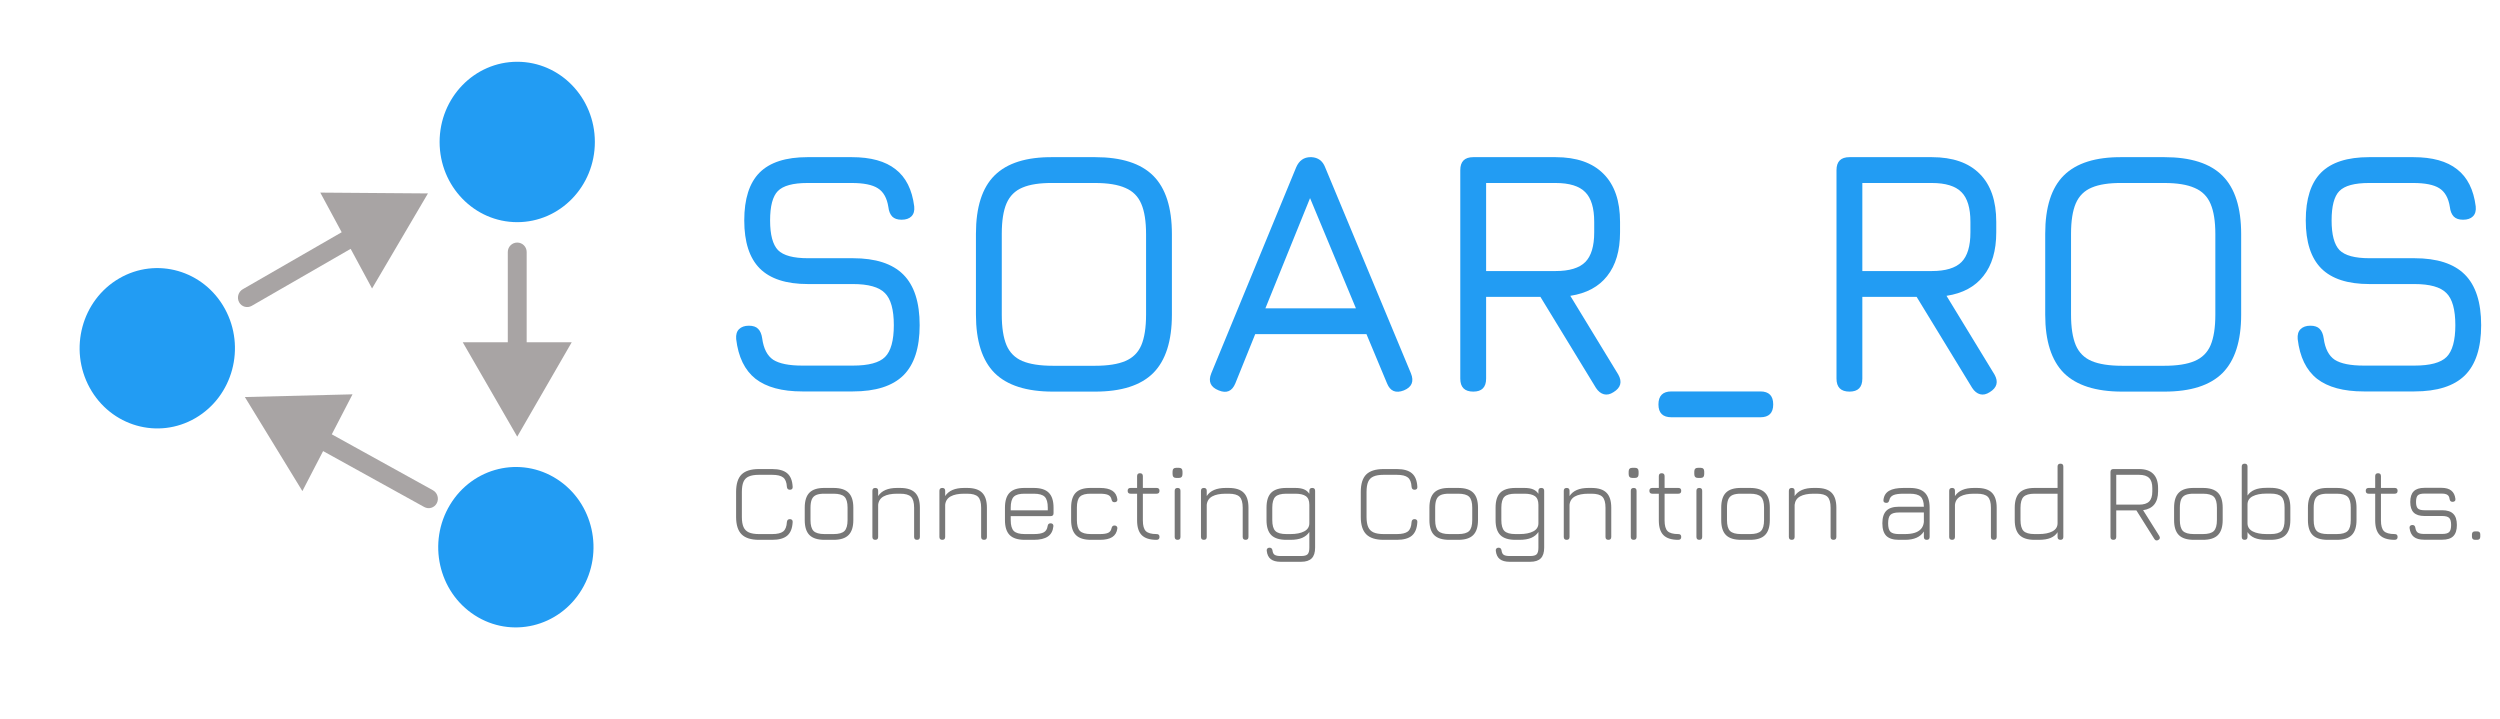 <svg width="1457" height="419" viewBox="0 0 1457 419" fill="none" xmlns="http://www.w3.org/2000/svg">
<path d="M247.23 295.477C249.888 296.947 253.176 295.952 254.573 293.255C255.971 290.558 254.949 287.18 252.29 285.71L247.23 295.477ZM142.707 231.392L176.228 286.203L205.446 229.814L142.707 231.392ZM252.29 285.71L188.555 250.463L183.494 260.23L247.23 295.477L252.29 285.71Z" fill="#A8A4A4"/>
<ellipse cx="46.322" cy="45.666" rx="46.322" ry="45.666" transform="matrix(-0.518 0.856 -0.84 -0.542 363 304.009)" fill="#229CF3"/>
<ellipse cx="301.444" cy="82.738" rx="45.241" ry="46.738" fill="#229CF3"/>
<path d="M306.945 146.866C306.945 143.828 304.482 141.366 301.445 141.366C298.407 141.366 295.945 143.828 295.945 146.866H306.945ZM301.445 254.471L333.199 199.471H269.69L301.445 254.471ZM295.945 146.866V204.971H306.945V146.866H295.945Z" fill="#A8A4A4"/>
<ellipse cx="46.38" cy="45.608" rx="46.38" ry="45.608" transform="matrix(-0.48 -0.877 0.864 -0.504 74.522 266.628)" fill="#229CF3"/>
<path d="M141.503 168.555C138.871 170.072 137.907 173.468 139.35 176.141C140.793 178.814 144.096 179.751 146.728 178.235L141.503 168.555ZM249.404 112.728L186.664 112.245L216.834 168.129L249.404 112.728ZM146.728 178.235L209.127 142.281L203.902 132.601L141.503 168.555L146.728 178.235Z" fill="#A8A4A4"/>
<path d="M1377.6 228.127C1365.79 228.127 1356.71 225.669 1350.36 220.752C1344.07 215.767 1340.32 208.051 1339.09 197.604C1338.89 195.077 1339.43 193.165 1340.73 191.868C1342.09 190.502 1344.01 189.819 1346.46 189.819C1348.92 189.819 1350.73 190.434 1351.89 191.663C1353.12 192.892 1353.91 194.736 1354.25 197.194C1355.07 203.203 1357.22 207.368 1360.7 209.69C1364.25 211.943 1369.89 213.07 1377.6 213.07H1407.1C1416.25 213.07 1422.5 211.397 1425.85 208.051C1429.26 204.637 1430.97 198.457 1430.97 189.512C1430.97 180.43 1429.23 174.182 1425.74 170.767C1422.33 167.285 1416.12 165.544 1407.1 165.544H1380.88C1368.25 165.544 1358.89 162.505 1352.82 156.428C1346.81 150.35 1343.8 141.029 1343.8 128.465C1343.8 115.9 1346.77 106.613 1352.71 100.604C1358.72 94.595 1368.04 91.591 1380.68 91.591H1406.49C1417.55 91.591 1426.05 93.947 1431.99 98.658C1438 103.302 1441.62 110.506 1442.85 120.271C1443.12 122.797 1442.58 124.743 1441.21 126.109C1439.91 127.406 1438 128.055 1435.47 128.055C1433.08 128.055 1431.28 127.44 1430.05 126.211C1428.82 124.914 1428.07 123.07 1427.79 120.68C1426.97 115.422 1424.92 111.769 1421.65 109.72C1418.44 107.672 1413.38 106.648 1406.49 106.648H1380.68C1372.21 106.648 1366.44 108.218 1363.37 111.359C1360.36 114.432 1358.86 120.134 1358.86 128.465C1358.86 136.796 1360.4 142.566 1363.47 145.775C1366.61 148.916 1372.41 150.487 1380.88 150.487H1407.1C1420.35 150.487 1430.15 153.662 1436.5 160.013C1442.85 166.363 1446.02 176.196 1446.02 189.512C1446.02 202.759 1442.85 212.524 1436.5 218.806C1430.15 225.02 1420.35 228.127 1407.1 228.127H1377.6Z" fill="#229CF3"/>
<path d="M1236.81 228.23C1221.45 228.23 1210.11 224.61 1202.8 217.372C1195.57 210.066 1191.95 198.73 1191.95 183.366V136.249C1191.95 120.749 1195.57 109.413 1202.8 102.243C1210.11 95.005 1221.41 91.454 1236.71 91.591H1261.39C1276.76 91.591 1288.06 95.21 1295.3 102.448C1302.54 109.686 1306.15 121.022 1306.15 136.454V183.366C1306.15 198.73 1302.54 210.066 1295.3 217.372C1288.06 224.61 1276.76 228.23 1261.39 228.23H1236.81ZM1236.81 213.173H1261.39C1268.84 213.173 1274.71 212.251 1279.01 210.407C1283.38 208.563 1286.49 205.491 1288.33 201.189C1290.18 196.818 1291.1 190.878 1291.1 183.366V136.454C1291.1 129.011 1290.18 123.139 1288.33 118.837C1286.49 114.466 1283.38 111.359 1279.01 109.516C1274.71 107.604 1268.84 106.648 1261.39 106.648H1236.71C1229.27 106.579 1223.39 107.467 1219.09 109.311C1214.79 111.086 1211.68 114.159 1209.77 118.529C1207.93 122.831 1207 128.738 1207 136.249V183.366C1207 190.878 1207.93 196.818 1209.77 201.189C1211.61 205.491 1214.69 208.563 1218.99 210.407C1223.36 212.251 1229.3 213.173 1236.81 213.173Z" fill="#229CF3"/>
<path d="M1159.63 228.537C1157.65 229.834 1155.77 230.244 1154 229.766C1152.22 229.288 1150.68 228.059 1149.39 226.078L1117.02 173.021H1085.37V220.65C1085.37 225.703 1082.88 228.229 1077.89 228.229C1072.84 228.229 1070.31 225.703 1070.31 220.65V99.17C1070.31 94.117 1072.84 91.591 1077.89 91.591H1125.83C1138.05 91.591 1147.37 94.834 1153.79 101.321C1160.21 107.74 1163.42 117.061 1163.42 129.284V135.43C1163.42 146.082 1160.93 154.55 1155.94 160.832C1151.03 167.114 1143.86 170.972 1134.43 172.406L1162.4 218.294C1164.79 222.528 1163.86 225.942 1159.63 228.537ZM1085.37 157.964H1125.83C1133.89 157.964 1139.66 156.223 1143.14 152.74C1146.62 149.258 1148.36 143.487 1148.36 135.43V129.284C1148.36 121.226 1146.62 115.456 1143.14 111.974C1139.66 108.423 1133.89 106.648 1125.83 106.648H1085.37V157.964Z" fill="#229CF3"/>
<path d="M974.122 243.184C969.069 243.184 966.542 240.691 966.542 235.707C966.542 230.654 969.069 228.127 974.122 228.127H1025.95C1030.93 228.127 1033.43 230.654 1033.43 235.707C1033.43 240.691 1030.93 243.184 1025.95 243.184H974.122Z" fill="#229CF3"/>
<path d="M940.37 228.537C938.39 229.834 936.512 230.244 934.736 229.766C932.961 229.288 931.424 228.059 930.127 226.078L897.76 173.021H866.11V220.65C866.11 225.703 863.617 228.229 858.632 228.229C853.579 228.229 851.053 225.703 851.053 220.65V99.17C851.053 94.117 853.579 91.591 858.632 91.591H906.569C918.792 91.591 928.113 94.834 934.531 101.321C940.95 107.74 944.16 117.061 944.16 129.284V135.43C944.16 146.082 941.667 154.55 936.682 160.832C931.766 167.114 924.596 170.972 915.173 172.406L943.135 218.294C945.525 222.528 944.603 225.942 940.37 228.537ZM866.11 157.964H906.569C914.626 157.964 920.396 156.223 923.879 152.74C927.361 149.258 929.103 143.487 929.103 135.43V129.284C929.103 121.226 927.361 115.456 923.879 111.974C920.396 108.423 914.626 106.648 906.569 106.648H866.11V157.964Z" fill="#229CF3"/>
<path d="M710.232 227.512C705.453 225.6 704.019 222.289 705.931 217.577L755.403 97.531C757.11 93.571 759.91 91.591 763.802 91.591H764.314C768.207 91.796 770.87 93.776 772.304 97.531L822.289 217.577C824.201 222.289 822.835 225.6 818.191 227.512C813.48 229.356 810.202 227.99 808.358 223.415L796.374 194.736H731.537L719.963 223.415C718.051 228.059 714.808 229.424 710.232 227.512ZM737.478 179.679H790.229L763.495 115.456L737.478 179.679Z" fill="#229CF3"/>
<path d="M613.641 228.23C598.277 228.23 586.942 224.61 579.635 217.372C572.397 210.066 568.778 198.73 568.778 183.366V136.249C568.778 120.749 572.397 109.413 579.635 102.243C586.942 95.005 598.243 91.454 613.539 91.591H638.224C653.588 91.591 664.889 95.21 672.127 102.448C679.366 109.686 682.985 121.022 682.985 136.454V183.366C682.985 198.73 679.366 210.066 672.127 217.372C664.889 224.61 653.588 228.23 638.224 228.23H613.641ZM613.641 213.173H638.224C645.667 213.173 651.539 212.251 655.841 210.407C660.212 208.563 663.319 205.491 665.162 201.189C667.006 196.818 667.928 190.878 667.928 183.366V136.454C667.928 129.011 667.006 123.139 665.162 118.837C663.319 114.466 660.212 111.359 655.841 109.516C651.539 107.604 645.667 106.648 638.224 106.648H613.539C606.096 106.579 600.223 107.467 595.921 109.311C591.619 111.086 588.512 114.159 586.6 118.529C584.756 122.831 583.835 128.738 583.835 136.249V183.366C583.835 190.878 584.756 196.818 586.6 201.189C588.444 205.491 591.517 208.563 595.819 210.407C600.189 212.251 606.13 213.173 613.641 213.173Z" fill="#229CF3"/>
<path d="M467.555 228.127C455.742 228.127 446.66 225.669 440.309 220.752C434.027 215.767 430.271 208.051 429.042 197.604C428.837 195.077 429.384 193.165 430.681 191.868C432.047 190.502 433.959 189.819 436.417 189.819C438.875 189.819 440.685 190.434 441.846 191.663C443.075 192.892 443.86 194.736 444.202 197.194C445.021 203.203 447.172 207.368 450.655 209.69C454.205 211.943 459.839 213.07 467.555 213.07H497.054C506.205 213.07 512.453 211.397 515.799 208.051C519.213 204.637 520.92 198.457 520.92 189.512C520.92 180.43 519.179 174.182 515.696 170.767C512.282 167.285 506.068 165.544 497.054 165.544H470.833C458.2 165.544 448.845 162.505 442.768 156.428C436.758 150.35 433.754 141.029 433.754 128.465C433.754 115.9 436.724 106.614 442.665 100.604C448.674 94.595 457.995 91.591 470.628 91.591H496.44C507.502 91.591 516.004 93.947 521.944 98.658C527.953 103.302 531.573 110.506 532.802 120.271C533.075 122.797 532.529 124.743 531.163 126.109C529.865 127.406 527.953 128.055 525.427 128.055C523.037 128.055 521.227 127.441 519.998 126.211C518.769 124.914 518.018 123.07 517.745 120.68C516.925 115.422 514.877 111.769 511.599 109.72C508.39 107.672 503.337 106.648 496.44 106.648H470.628C462.161 106.648 456.391 108.218 453.318 111.359C450.313 114.432 448.811 120.134 448.811 128.465C448.811 136.796 450.347 142.566 453.42 145.775C456.561 148.916 462.365 150.487 470.833 150.487H497.054C510.302 150.487 520.101 153.662 526.451 160.013C532.802 166.363 535.977 176.196 535.977 189.512C535.977 202.759 532.802 212.524 526.451 218.806C520.101 225.02 510.302 228.127 497.054 228.127H467.555Z" fill="#229CF3"/>
<path d="M1442.5 314.613C1441.27 314.613 1440.65 313.984 1440.65 312.725V311.509C1440.65 310.293 1441.27 309.685 1442.5 309.685H1443.69C1444.9 309.685 1445.51 310.293 1445.51 311.509V312.725C1445.51 313.984 1444.9 314.613 1443.69 314.613H1442.5Z" fill="#777777"/>
<path d="M1412.8 314.549C1410.18 314.549 1408.17 313.994 1406.78 312.885C1405.4 311.754 1404.57 310.037 1404.29 307.733C1404.22 307.178 1404.34 306.752 1404.64 306.453C1404.94 306.133 1405.38 305.973 1405.95 305.973C1406.49 305.973 1406.88 306.112 1407.14 306.389C1407.41 306.666 1407.6 307.082 1407.68 307.637C1407.87 308.96 1408.35 309.888 1409.12 310.421C1409.91 310.933 1411.14 311.189 1412.8 311.189H1423.3C1425.28 311.189 1426.65 310.816 1427.39 310.069C1428.14 309.322 1428.51 307.957 1428.51 305.973C1428.51 303.968 1428.14 302.592 1427.39 301.845C1426.65 301.098 1425.28 300.725 1423.3 300.725H1412.93C1410.16 300.725 1408.09 300.064 1406.72 298.741C1405.38 297.397 1404.7 295.338 1404.7 292.565C1404.7 289.728 1405.38 287.648 1406.72 286.325C1408.06 284.981 1410.13 284.309 1412.93 284.309H1422.98C1427.8 284.309 1430.48 286.442 1431.01 290.709C1431.09 291.264 1430.98 291.701 1430.66 292.021C1430.36 292.32 1429.93 292.469 1429.38 292.469C1428.84 292.469 1428.44 292.33 1428.16 292.053C1427.9 291.776 1427.72 291.37 1427.62 290.837C1427.47 289.642 1427.03 288.821 1426.3 288.373C1425.6 287.904 1424.49 287.669 1422.98 287.669H1412.93C1411.07 287.669 1409.79 288.01 1409.09 288.693C1408.41 289.376 1408.06 290.666 1408.06 292.565C1408.06 294.378 1408.42 295.637 1409.12 296.341C1409.82 297.024 1411.09 297.365 1412.93 297.365H1423.3C1426.24 297.365 1428.41 298.069 1429.79 299.477C1431.18 300.864 1431.87 303.029 1431.87 305.973C1431.87 308.896 1431.18 311.061 1429.79 312.469C1428.41 313.856 1426.24 314.549 1423.3 314.549H1412.8Z" fill="#777777"/>
<path d="M1395.59 314.613C1391.67 314.613 1388.8 313.706 1386.98 311.893C1385.17 310.08 1384.26 307.221 1384.26 303.317V287.733H1380.46C1379.32 287.733 1378.76 287.168 1378.76 286.037C1378.76 284.928 1379.32 284.373 1380.46 284.373H1384.26V277.493C1384.26 276.362 1384.82 275.797 1385.93 275.797C1387.06 275.797 1387.62 276.362 1387.62 277.493V284.373H1395.66C1396.76 284.373 1397.32 284.928 1397.32 286.037C1397.32 287.168 1396.76 287.733 1395.66 287.733H1387.62V303.317C1387.62 306.304 1388.2 308.373 1389.35 309.525C1390.52 310.677 1392.6 311.253 1395.59 311.253C1396.21 311.253 1396.65 311.392 1396.9 311.669C1397.18 311.946 1397.32 312.362 1397.32 312.917C1397.32 314.048 1396.74 314.613 1395.59 314.613Z" fill="#777777"/>
<path d="M1356.61 314.613C1352.63 314.613 1349.7 313.696 1347.85 311.861C1345.99 310.005 1345.06 307.093 1345.06 303.125V295.893C1345.06 291.861 1345.99 288.928 1347.85 287.093C1349.7 285.237 1352.63 284.33 1356.61 284.373H1361.86C1365.85 284.373 1368.76 285.301 1370.6 287.157C1372.45 288.992 1373.38 291.904 1373.38 295.893V303.061C1373.38 307.05 1372.45 309.973 1370.6 311.829C1368.76 313.685 1365.85 314.613 1361.86 314.613H1356.61ZM1348.42 303.125C1348.42 306.133 1349.02 308.245 1350.21 309.461C1351.43 310.656 1353.56 311.253 1356.61 311.253H1361.86C1364.91 311.253 1367.04 310.656 1368.23 309.461C1369.43 308.245 1370.02 306.112 1370.02 303.061V295.893C1370.02 292.842 1369.43 290.72 1368.23 289.525C1367.04 288.33 1364.91 287.733 1361.86 287.733H1356.61C1354.57 287.712 1352.95 287.957 1351.75 288.469C1350.56 288.981 1349.7 289.834 1349.19 291.029C1348.68 292.224 1348.42 293.845 1348.42 295.893V303.125Z" fill="#777777"/>
<path d="M1308.19 314.613C1307.05 314.613 1306.49 314.048 1306.49 312.917V271.893C1306.49 270.784 1307.05 270.229 1308.19 270.229C1309.29 270.229 1309.85 270.784 1309.85 271.893V288.821C1310.81 287.349 1312.17 286.229 1313.95 285.461C1315.74 284.693 1318.04 284.309 1320.86 284.309H1323.29C1327.28 284.309 1330.19 285.237 1332.03 287.093C1333.88 288.949 1334.81 291.872 1334.81 295.861V303.061C1334.81 307.05 1333.88 309.973 1332.03 311.829C1330.19 313.685 1327.28 314.613 1323.29 314.613H1320.86C1318.04 314.613 1315.74 314.24 1313.95 313.493C1312.17 312.725 1310.81 311.594 1309.85 310.101V312.917C1309.85 314.048 1309.29 314.613 1308.19 314.613ZM1320.86 311.253H1323.29C1326.34 311.253 1328.46 310.656 1329.66 309.461C1330.85 308.245 1331.45 306.112 1331.45 303.061V295.861C1331.45 292.81 1330.84 290.688 1329.63 289.493C1328.43 288.277 1326.32 287.669 1323.29 287.669H1320.86C1317.53 287.669 1314.86 288.192 1312.86 289.237C1310.85 290.282 1309.85 291.872 1309.85 294.005V305.045C1309.89 307.114 1310.92 308.672 1312.92 309.717C1314.93 310.741 1317.57 311.253 1320.86 311.253Z" fill="#777777"/>
<path d="M1278.61 314.613C1274.63 314.613 1271.7 313.696 1269.85 311.861C1267.99 310.005 1267.06 307.093 1267.06 303.125V295.893C1267.06 291.861 1267.99 288.928 1269.85 287.093C1271.7 285.237 1274.63 284.33 1278.61 284.373H1283.86C1287.85 284.373 1290.76 285.301 1292.6 287.157C1294.45 288.992 1295.38 291.904 1295.38 295.893V303.061C1295.38 307.05 1294.45 309.973 1292.6 311.829C1290.76 313.685 1287.85 314.613 1283.86 314.613H1278.61ZM1270.42 303.125C1270.42 306.133 1271.02 308.245 1272.21 309.461C1273.43 310.656 1275.56 311.253 1278.61 311.253H1283.86C1286.91 311.253 1289.04 310.656 1290.23 309.461C1291.43 308.245 1292.02 306.112 1292.02 303.061V295.893C1292.02 292.842 1291.43 290.72 1290.23 289.525C1289.04 288.33 1286.91 287.733 1283.86 287.733H1278.61C1276.57 287.712 1274.95 287.957 1273.75 288.469C1272.56 288.981 1271.7 289.834 1271.19 291.029C1270.68 292.224 1270.42 293.845 1270.42 295.893V303.125Z" fill="#777777"/>
<path d="M1257.89 314.677C1257.42 314.954 1257 315.05 1256.61 314.965C1256.23 314.88 1255.89 314.613 1255.59 314.165L1245.09 297.461H1233.35V312.917C1233.35 314.048 1232.79 314.613 1231.69 314.613C1230.55 314.613 1229.99 314.048 1229.99 312.917V275.061C1229.99 273.93 1230.55 273.365 1231.69 273.365H1246.66C1250.31 273.365 1253.06 274.304 1254.92 276.181C1256.79 278.058 1257.73 280.821 1257.73 284.469V286.389C1257.73 289.61 1257 292.138 1255.53 293.973C1254.05 295.808 1251.88 296.928 1249 297.333L1258.44 312.373C1259.03 313.354 1258.85 314.122 1257.89 314.677ZM1233.35 294.101H1246.66C1249.35 294.101 1251.3 293.493 1252.52 292.277C1253.75 291.04 1254.37 289.077 1254.37 286.389V284.469C1254.37 281.76 1253.75 279.797 1252.52 278.581C1251.3 277.344 1249.35 276.725 1246.66 276.725H1233.35V294.101Z" fill="#777777"/>
<path d="M1185.74 314.613C1181.75 314.613 1178.83 313.685 1176.97 311.829C1175.12 309.973 1174.19 307.05 1174.19 303.061V295.893C1174.19 291.904 1175.12 288.992 1176.97 287.157C1178.83 285.301 1181.75 284.373 1185.74 284.373H1199.15V271.893C1199.15 270.784 1199.71 270.229 1200.84 270.229C1201.95 270.229 1202.51 270.784 1202.51 271.893V312.917C1202.51 314.048 1201.95 314.613 1200.84 314.613C1199.71 314.613 1199.15 314.048 1199.15 312.917V310.165C1198.23 311.637 1196.89 312.746 1195.12 313.493C1193.35 314.24 1191.03 314.613 1188.17 314.613H1185.74ZM1185.74 311.253H1188.17C1191.5 311.253 1194.16 310.73 1196.14 309.685C1198.15 308.618 1199.15 307.029 1199.15 304.917V287.733H1185.74C1182.69 287.733 1180.56 288.341 1179.34 289.557C1178.15 290.752 1177.55 292.864 1177.55 295.893V303.061C1177.55 306.112 1178.15 308.245 1179.34 309.461C1180.56 310.656 1182.69 311.253 1185.74 311.253Z" fill="#777777"/>
<path d="M1137.69 314.613C1136.55 314.613 1135.99 314.048 1135.99 312.917V286.037C1135.99 284.928 1136.55 284.373 1137.69 284.373C1138.79 284.373 1139.35 284.928 1139.35 286.037V289.109C1141.38 285.952 1145.05 284.373 1150.36 284.373H1152.15C1156.14 284.373 1159.05 285.301 1160.89 287.157C1162.74 288.992 1163.67 291.904 1163.67 295.893V312.917C1163.67 314.048 1163.11 314.613 1162.01 314.613C1160.87 314.613 1160.31 314.048 1160.31 312.917V295.893C1160.31 292.842 1159.7 290.72 1158.49 289.525C1157.29 288.33 1155.18 287.733 1152.15 287.733H1150.36C1147.05 287.733 1144.45 288.256 1142.55 289.301C1140.65 290.346 1139.58 291.978 1139.35 294.197V312.917C1139.35 314.048 1138.79 314.613 1137.69 314.613Z" fill="#777777"/>
<path d="M1106.67 314.613C1103.34 314.613 1100.9 313.845 1099.34 312.309C1097.8 310.752 1097.04 308.309 1097.04 304.981C1097.04 301.653 1097.82 299.21 1099.37 297.653C1100.93 296.096 1103.36 295.317 1106.67 295.317H1121.23C1121.19 292.501 1120.55 290.538 1119.31 289.429C1118.09 288.298 1116.01 287.733 1113.07 287.733H1109.36C1106.65 287.733 1104.66 288.021 1103.4 288.597C1102.15 289.173 1101.37 290.154 1101.07 291.541C1100.92 292.074 1100.72 292.469 1100.46 292.725C1100.23 292.96 1099.84 293.077 1099.31 293.077C1098.75 293.077 1098.32 292.928 1098 292.629C1097.7 292.309 1097.59 291.882 1097.68 291.349C1097.95 288.917 1099.05 287.146 1100.97 286.037C1102.91 284.928 1105.71 284.373 1109.36 284.373H1113.07C1117.06 284.373 1119.97 285.301 1121.8 287.157C1123.66 288.992 1124.59 291.904 1124.59 295.893V312.917C1124.59 314.048 1124.03 314.613 1122.92 314.613C1121.79 314.613 1121.23 314.048 1121.23 312.917V309.749C1119.18 312.992 1115.52 314.613 1110.25 314.613H1106.67ZM1106.67 311.253H1110.25C1112.32 311.253 1114.14 311.029 1115.69 310.581C1117.27 310.112 1118.54 309.365 1119.5 308.341C1120.46 307.317 1121.04 305.952 1121.23 304.245V298.677H1106.67C1104.3 298.677 1102.66 299.136 1101.74 300.053C1100.84 300.949 1100.4 302.592 1100.4 304.981C1100.4 307.349 1100.84 308.992 1101.74 309.909C1102.66 310.805 1104.3 311.253 1106.67 311.253Z" fill="#777777"/>
<path d="M1044.25 314.613C1043.12 314.613 1042.55 314.048 1042.55 312.917V286.037C1042.55 284.928 1043.12 284.373 1044.25 284.373C1045.36 284.373 1045.91 284.928 1045.91 286.037V289.109C1047.94 285.952 1051.61 284.373 1056.92 284.373H1058.71C1062.7 284.373 1065.61 285.301 1067.45 287.157C1069.3 288.992 1070.23 291.904 1070.23 295.893V312.917C1070.23 314.048 1069.68 314.613 1068.57 314.613C1067.44 314.613 1066.87 314.048 1066.87 312.917V295.893C1066.87 292.842 1066.26 290.72 1065.05 289.525C1063.85 288.33 1061.74 287.733 1058.71 287.733H1056.92C1053.61 287.733 1051.01 288.256 1049.11 289.301C1047.21 290.346 1046.15 291.978 1045.91 294.197V312.917C1045.91 314.048 1045.36 314.613 1044.25 314.613Z" fill="#777777"/>
<path d="M1014.68 314.613C1010.69 314.613 1007.77 313.696 1005.91 311.861C1004.05 310.005 1003.13 307.093 1003.13 303.125V295.893C1003.13 291.861 1004.05 288.928 1005.91 287.093C1007.77 285.237 1010.69 284.33 1014.68 284.373H1019.93C1023.91 284.373 1026.83 285.301 1028.66 287.157C1030.52 288.992 1031.45 291.904 1031.45 295.893V303.061C1031.45 307.05 1030.52 309.973 1028.66 311.829C1026.83 313.685 1023.91 314.613 1019.93 314.613H1014.68ZM1006.49 303.125C1006.49 306.133 1007.08 308.245 1008.28 309.461C1009.49 310.656 1011.63 311.253 1014.68 311.253H1019.93C1022.98 311.253 1025.1 310.656 1026.29 309.461C1027.49 308.245 1028.09 306.112 1028.09 303.061V295.893C1028.09 292.842 1027.49 290.72 1026.29 289.525C1025.1 288.33 1022.98 287.733 1019.93 287.733H1014.68C1012.63 287.712 1011.01 287.957 1009.81 288.469C1008.62 288.981 1007.77 289.834 1007.25 291.029C1006.74 292.224 1006.49 293.845 1006.49 295.893V303.125Z" fill="#777777"/>
<path d="M989.637 278.549C988.165 278.549 987.429 277.792 987.429 276.277V274.837C987.429 273.365 988.165 272.629 989.637 272.629H991.077C992.506 272.629 993.221 273.365 993.221 274.837V276.277C993.221 277.792 992.506 278.549 991.077 278.549H989.637ZM990.373 314.613C989.242 314.613 988.677 314.048 988.677 312.917V286.037C988.677 284.928 989.242 284.373 990.373 284.373C991.482 284.373 992.037 284.928 992.037 286.037V312.917C992.037 314.048 991.482 314.613 990.373 314.613Z" fill="#777777"/>
<path d="M978.091 314.613C974.166 314.613 971.297 313.706 969.483 311.893C967.67 310.08 966.763 307.221 966.763 303.317V287.733H962.955C961.825 287.733 961.259 287.168 961.259 286.037C961.259 284.928 961.825 284.373 962.955 284.373H966.763V277.493C966.763 276.362 967.318 275.797 968.427 275.797C969.558 275.797 970.123 276.362 970.123 277.493V284.373H978.155C979.265 284.373 979.819 284.928 979.819 286.037C979.819 287.168 979.265 287.733 978.155 287.733H970.123V303.317C970.123 306.304 970.699 308.373 971.851 309.525C973.025 310.677 975.105 311.253 978.091 311.253C978.71 311.253 979.147 311.392 979.403 311.669C979.681 311.946 979.819 312.362 979.819 312.917C979.819 314.048 979.243 314.613 978.091 314.613Z" fill="#777777"/>
<path d="M951.387 278.549C949.915 278.549 949.179 277.792 949.179 276.277V274.837C949.179 273.365 949.915 272.629 951.387 272.629H952.827C954.256 272.629 954.971 273.365 954.971 274.837V276.277C954.971 277.792 954.256 278.549 952.827 278.549H951.387ZM952.123 314.613C950.992 314.613 950.427 314.048 950.427 312.917V286.037C950.427 284.928 950.992 284.373 952.123 284.373C953.232 284.373 953.787 284.928 953.787 286.037V312.917C953.787 314.048 953.232 314.613 952.123 314.613Z" fill="#777777"/>
<path d="M913.06 314.613C911.93 314.613 911.364 314.048 911.364 312.917V286.037C911.364 284.928 911.93 284.373 913.06 284.373C914.17 284.373 914.724 284.928 914.724 286.037V289.109C916.751 285.952 920.42 284.373 925.732 284.373H927.524C931.514 284.373 934.426 285.301 936.26 287.157C938.116 288.992 939.044 291.904 939.044 295.893V312.917C939.044 314.048 938.49 314.613 937.38 314.613C936.25 314.613 935.684 314.048 935.684 312.917V295.893C935.684 292.842 935.076 290.72 933.86 289.525C932.666 288.33 930.554 287.733 927.524 287.733H925.732C922.426 287.733 919.823 288.256 917.924 289.301C916.026 290.346 914.959 291.978 914.724 294.197V312.917C914.724 314.048 914.17 314.613 913.06 314.613Z" fill="#777777"/>
<path d="M879.849 327.413C877.332 327.413 875.412 326.89 874.089 325.845C872.767 324.821 871.988 323.2 871.753 320.981C871.689 320.426 871.807 319.989 872.105 319.669C872.404 319.349 872.82 319.189 873.353 319.189C873.887 319.189 874.292 319.328 874.569 319.605C874.847 319.882 875.028 320.298 875.113 320.853C875.263 322.09 875.7 322.933 876.425 323.381C877.151 323.829 878.292 324.053 879.849 324.053H891.753C893.631 324.053 894.9 323.712 895.561 323.029C896.244 322.346 896.585 321.066 896.585 319.189V310.037C895.604 311.53 894.217 312.672 892.425 313.461C890.633 314.229 888.361 314.613 885.609 314.613H883.177C879.188 314.613 876.265 313.696 874.409 311.861C872.553 310.005 871.625 307.093 871.625 303.125V295.893C871.625 291.861 872.543 288.938 874.377 287.125C876.233 285.29 879.167 284.373 883.177 284.373H888.425C890.516 284.373 892.212 284.65 893.513 285.205C894.815 285.76 895.839 286.624 896.585 287.797V286.037C896.585 284.928 897.151 284.373 898.281 284.373C899.391 284.373 899.945 284.928 899.945 286.037V319.189C899.945 322.005 899.284 324.074 897.961 325.397C896.639 326.741 894.569 327.413 891.753 327.413H879.849ZM883.177 311.253H885.609C888.937 311.253 891.593 310.73 893.577 309.685C895.583 308.64 896.585 307.05 896.585 304.917V294.229C896.585 291.818 895.913 290.133 894.569 289.173C893.225 288.213 891.177 287.733 888.425 287.733H883.177C880.127 287.733 877.993 288.33 876.777 289.525C875.583 290.698 874.985 292.821 874.985 295.893V303.125C874.985 306.133 875.583 308.245 876.777 309.461C877.993 310.656 880.127 311.253 883.177 311.253Z" fill="#777777"/>
<path d="M844.615 314.613C840.626 314.613 837.703 313.696 835.847 311.861C833.991 310.005 833.063 307.093 833.063 303.125V295.893C833.063 291.861 833.991 288.928 835.847 287.093C837.703 285.237 840.626 284.33 844.615 284.373H849.863C853.852 284.373 856.764 285.301 858.599 287.157C860.455 288.992 861.383 291.904 861.383 295.893V303.061C861.383 307.05 860.455 309.973 858.599 311.829C856.764 313.685 853.852 314.613 849.863 314.613H844.615ZM836.423 303.125C836.423 306.133 837.02 308.245 838.215 309.461C839.431 310.656 841.564 311.253 844.615 311.253H849.863C852.914 311.253 855.036 310.656 856.231 309.461C857.426 308.245 858.023 306.112 858.023 303.061V295.893C858.023 292.842 857.426 290.72 856.231 289.525C855.036 288.33 852.914 287.733 849.863 287.733H844.615C842.567 287.712 840.946 287.957 839.751 288.469C838.556 288.981 837.703 289.834 837.191 291.029C836.679 292.224 836.423 293.845 836.423 295.893V303.125Z" fill="#777777"/>
<path d="M806.407 314.613C801.778 314.613 798.396 313.546 796.263 311.413C794.13 309.28 793.063 305.898 793.063 301.269V286.709C793.063 282.037 794.119 278.645 796.231 276.533C798.364 274.421 801.735 273.365 806.343 273.365H814.087C818.012 273.365 820.935 274.186 822.855 275.829C824.775 277.45 825.831 280.064 826.023 283.669C826.087 284.245 825.97 284.682 825.671 284.981C825.394 285.28 824.978 285.429 824.423 285.429C823.356 285.429 822.77 284.864 822.663 283.733C822.514 281.088 821.788 279.264 820.487 278.261C819.186 277.237 817.052 276.725 814.087 276.725H806.343C803.89 276.725 801.938 277.045 800.487 277.685C799.036 278.304 797.991 279.349 797.351 280.821C796.732 282.272 796.423 284.234 796.423 286.709V301.269C796.423 303.744 796.743 305.706 797.383 307.157C798.023 308.608 799.068 309.653 800.519 310.293C801.97 310.933 803.932 311.253 806.407 311.253H814.087C817.052 311.253 819.186 310.752 820.487 309.749C821.788 308.725 822.514 306.89 822.663 304.245C822.77 303.114 823.356 302.549 824.423 302.549C824.978 302.549 825.394 302.709 825.671 303.029C825.97 303.328 826.087 303.754 826.023 304.309C825.831 307.914 824.775 310.538 822.855 312.181C820.935 313.802 818.012 314.613 814.087 314.613H806.407Z" fill="#777777"/>
<path d="M746.349 327.413C743.832 327.413 741.912 326.89 740.589 325.845C739.267 324.821 738.488 323.2 738.253 320.981C738.189 320.426 738.307 319.989 738.605 319.669C738.904 319.349 739.32 319.189 739.853 319.189C740.387 319.189 740.792 319.328 741.069 319.605C741.347 319.882 741.528 320.298 741.613 320.853C741.763 322.09 742.2 322.933 742.925 323.381C743.651 323.829 744.792 324.053 746.349 324.053H758.253C760.131 324.053 761.4 323.712 762.061 323.029C762.744 322.346 763.085 321.066 763.085 319.189V310.037C762.104 311.53 760.717 312.672 758.925 313.461C757.133 314.229 754.861 314.613 752.109 314.613H749.677C745.688 314.613 742.765 313.696 740.909 311.861C739.053 310.005 738.125 307.093 738.125 303.125V295.893C738.125 291.861 739.043 288.938 740.877 287.125C742.733 285.29 745.667 284.373 749.677 284.373H754.925C757.016 284.373 758.712 284.65 760.013 285.205C761.315 285.76 762.339 286.624 763.085 287.797V286.037C763.085 284.928 763.651 284.373 764.781 284.373C765.891 284.373 766.445 284.928 766.445 286.037V319.189C766.445 322.005 765.784 324.074 764.461 325.397C763.139 326.741 761.069 327.413 758.253 327.413H746.349ZM749.677 311.253H752.109C755.437 311.253 758.093 310.73 760.077 309.685C762.083 308.64 763.085 307.05 763.085 304.917V294.229C763.085 291.818 762.413 290.133 761.069 289.173C759.725 288.213 757.677 287.733 754.925 287.733H749.677C746.627 287.733 744.493 288.33 743.277 289.525C742.083 290.698 741.485 292.821 741.485 295.893V303.125C741.485 306.133 742.083 308.245 743.277 309.461C744.493 310.656 746.627 311.253 749.677 311.253Z" fill="#777777"/>
<path d="M701.623 314.613C700.492 314.613 699.927 314.048 699.927 312.917V286.037C699.927 284.928 700.492 284.373 701.623 284.373C702.732 284.373 703.287 284.928 703.287 286.037V289.109C705.314 285.952 708.983 284.373 714.295 284.373H716.087C720.076 284.373 722.988 285.301 724.823 287.157C726.679 288.992 727.607 291.904 727.607 295.893V312.917C727.607 314.048 727.052 314.613 725.943 314.613C724.812 314.613 724.247 314.048 724.247 312.917V295.893C724.247 292.842 723.639 290.72 722.423 289.525C721.228 288.33 719.116 287.733 716.087 287.733H714.295C710.988 287.733 708.386 288.256 706.487 289.301C704.588 290.346 703.522 291.978 703.287 294.197V312.917C703.287 314.048 702.732 314.613 701.623 314.613Z" fill="#777777"/>
<path d="M685.574 278.549C684.102 278.549 683.366 277.792 683.366 276.277V274.837C683.366 273.365 684.102 272.629 685.574 272.629H687.014C688.444 272.629 689.158 273.365 689.158 274.837V276.277C689.158 277.792 688.444 278.549 687.014 278.549H685.574ZM686.31 314.613C685.18 314.613 684.614 314.048 684.614 312.917V286.037C684.614 284.928 685.18 284.373 686.31 284.373C687.42 284.373 687.974 284.928 687.974 286.037V312.917C687.974 314.048 687.42 314.613 686.31 314.613Z" fill="#777777"/>
<path d="M674.029 314.613C670.104 314.613 667.234 313.706 665.421 311.893C663.608 310.08 662.701 307.221 662.701 303.317V287.733H658.893C657.762 287.733 657.197 287.168 657.197 286.037C657.197 284.928 657.762 284.373 658.893 284.373H662.701V277.493C662.701 276.362 663.256 275.797 664.365 275.797C665.496 275.797 666.061 276.362 666.061 277.493V284.373H674.093C675.202 284.373 675.757 284.928 675.757 286.037C675.757 287.168 675.202 287.733 674.093 287.733H666.061V303.317C666.061 306.304 666.637 308.373 667.789 309.525C668.962 310.677 671.042 311.253 674.029 311.253C674.648 311.253 675.085 311.392 675.341 311.669C675.618 311.946 675.757 312.362 675.757 312.917C675.757 314.048 675.181 314.613 674.029 314.613Z" fill="#777777"/>
<path d="M635.802 314.613C631.813 314.613 628.89 313.685 627.034 311.829C625.178 309.973 624.25 307.05 624.25 303.061V295.829C624.25 291.84 625.168 288.928 627.002 287.093C628.858 285.237 631.792 284.33 635.802 284.373H641.05C644.186 284.373 646.576 284.906 648.218 285.973C649.882 287.018 650.874 288.672 651.194 290.933C651.258 291.509 651.13 291.946 650.81 292.245C650.512 292.544 650.085 292.693 649.53 292.693C649.018 292.693 648.634 292.565 648.378 292.309C648.122 292.032 647.93 291.637 647.802 291.125C647.568 289.888 646.938 289.013 645.914 288.501C644.89 287.989 643.269 287.733 641.05 287.733H635.802C632.752 287.69 630.618 288.266 629.402 289.461C628.208 290.634 627.61 292.757 627.61 295.829V303.061C627.61 306.112 628.208 308.245 629.402 309.461C630.618 310.656 632.752 311.253 635.802 311.253H641.05C643.269 311.253 644.89 310.997 645.914 310.485C646.938 309.973 647.568 309.088 647.802 307.829C647.93 307.317 648.122 306.933 648.378 306.677C648.634 306.4 649.018 306.261 649.53 306.261C650.085 306.261 650.512 306.421 650.81 306.741C651.13 307.04 651.258 307.466 651.194 308.021C650.874 310.282 649.882 311.946 648.218 313.013C646.576 314.08 644.186 314.613 641.05 314.613H635.802Z" fill="#777777"/>
<path d="M589.048 300.789V303.125C589.048 306.133 589.645 308.245 590.84 309.461C592.056 310.656 594.189 311.253 597.24 311.253H602.488C605.176 311.253 607.128 310.912 608.344 310.229C609.581 309.525 610.317 308.32 610.552 306.613C610.637 306.08 610.808 305.674 611.064 305.397C611.341 305.12 611.757 304.981 612.312 304.981C612.867 304.981 613.283 305.141 613.56 305.461C613.859 305.76 613.976 306.186 613.912 306.741C613.635 309.429 612.557 311.413 610.68 312.693C608.803 313.973 606.072 314.613 602.488 314.613H597.24C593.251 314.613 590.328 313.696 588.472 311.861C586.616 310.005 585.688 307.093 585.688 303.125V295.893C585.688 291.861 586.616 288.928 588.472 287.093C590.328 285.237 593.251 284.33 597.24 284.373H602.488C606.477 284.373 609.389 285.301 611.224 287.157C613.08 288.992 614.008 291.904 614.008 295.893V299.093C614.008 300.224 613.453 300.789 612.344 300.789H589.048ZM597.24 287.733C594.189 287.69 592.056 288.277 590.84 289.493C589.645 290.688 589.048 292.821 589.048 295.893V297.429H610.648V295.893C610.648 292.842 610.051 290.72 608.856 289.525C607.661 288.33 605.539 287.733 602.488 287.733H597.24Z" fill="#777777"/>
<path d="M549.185 314.613C548.055 314.613 547.489 314.048 547.489 312.917V286.037C547.489 284.928 548.055 284.373 549.185 284.373C550.295 284.373 550.849 284.928 550.849 286.037V289.109C552.876 285.952 556.545 284.373 561.857 284.373H563.649C567.639 284.373 570.551 285.301 572.385 287.157C574.241 288.992 575.169 291.904 575.169 295.893V312.917C575.169 314.048 574.615 314.613 573.505 314.613C572.375 314.613 571.809 314.048 571.809 312.917V295.893C571.809 292.842 571.201 290.72 569.985 289.525C568.791 288.33 566.679 287.733 563.649 287.733H561.857C558.551 287.733 555.948 288.256 554.049 289.301C552.151 290.346 551.084 291.978 550.849 294.197V312.917C550.849 314.048 550.295 314.613 549.185 314.613Z" fill="#777777"/>
<path d="M510.123 314.613C508.992 314.613 508.427 314.048 508.427 312.917V286.037C508.427 284.928 508.992 284.373 510.123 284.373C511.232 284.373 511.787 284.928 511.787 286.037V289.109C513.814 285.952 517.483 284.373 522.795 284.373H524.587C528.576 284.373 531.488 285.301 533.323 287.157C535.179 288.992 536.107 291.904 536.107 295.893V312.917C536.107 314.048 535.552 314.613 534.443 314.613C533.312 314.613 532.747 314.048 532.747 312.917V295.893C532.747 292.842 532.139 290.72 530.923 289.525C529.728 288.33 527.616 287.733 524.587 287.733H522.795C519.488 287.733 516.886 288.256 514.987 289.301C513.088 290.346 512.022 291.978 511.787 294.197V312.917C511.787 314.048 511.232 314.613 510.123 314.613Z" fill="#777777"/>
<path d="M480.552 314.613C476.563 314.613 473.64 313.696 471.784 311.861C469.928 310.005 469 307.093 469 303.125V295.893C469 291.861 469.928 288.928 471.784 287.093C473.64 285.237 476.563 284.33 480.552 284.373H485.8C489.79 284.373 492.702 285.301 494.536 287.157C496.392 288.992 497.32 291.904 497.32 295.893V303.061C497.32 307.05 496.392 309.973 494.536 311.829C492.702 313.685 489.79 314.613 485.8 314.613H480.552ZM472.36 303.125C472.36 306.133 472.958 308.245 474.152 309.461C475.368 310.656 477.502 311.253 480.552 311.253H485.8C488.851 311.253 490.974 310.656 492.168 309.461C493.363 308.245 493.96 306.112 493.96 303.061V295.893C493.96 292.842 493.363 290.72 492.168 289.525C490.974 288.33 488.851 287.733 485.8 287.733H480.552C478.504 287.712 476.883 287.957 475.688 288.469C474.494 288.981 473.64 289.834 473.128 291.029C472.616 292.224 472.36 293.845 472.36 295.893V303.125Z" fill="#777777"/>
<path d="M442.344 314.613C437.715 314.613 434.334 313.546 432.2 311.413C430.067 309.28 429 305.898 429 301.269V286.709C429 282.037 430.056 278.645 432.168 276.533C434.302 274.421 437.672 273.365 442.28 273.365H450.024C453.95 273.365 456.872 274.186 458.792 275.829C460.712 277.45 461.768 280.064 461.96 283.669C462.024 284.245 461.907 284.682 461.608 284.981C461.331 285.28 460.915 285.429 460.36 285.429C459.294 285.429 458.707 284.864 458.6 283.733C458.451 281.088 457.726 279.264 456.424 278.261C455.123 277.237 452.99 276.725 450.024 276.725H442.28C439.827 276.725 437.875 277.045 436.424 277.685C434.974 278.304 433.928 279.349 433.288 280.821C432.67 282.272 432.36 284.234 432.36 286.709V301.269C432.36 303.744 432.68 305.706 433.32 307.157C433.96 308.608 435.006 309.653 436.456 310.293C437.907 310.933 439.87 311.253 442.344 311.253H450.024C452.99 311.253 455.123 310.752 456.424 309.749C457.726 308.725 458.451 306.89 458.6 304.245C458.707 303.114 459.294 302.549 460.36 302.549C460.915 302.549 461.331 302.709 461.608 303.029C461.907 303.328 462.024 303.754 461.96 304.309C461.768 307.914 460.712 310.538 458.792 312.181C456.872 313.802 453.95 314.613 450.024 314.613H442.344Z" fill="#777777"/>
</svg>
